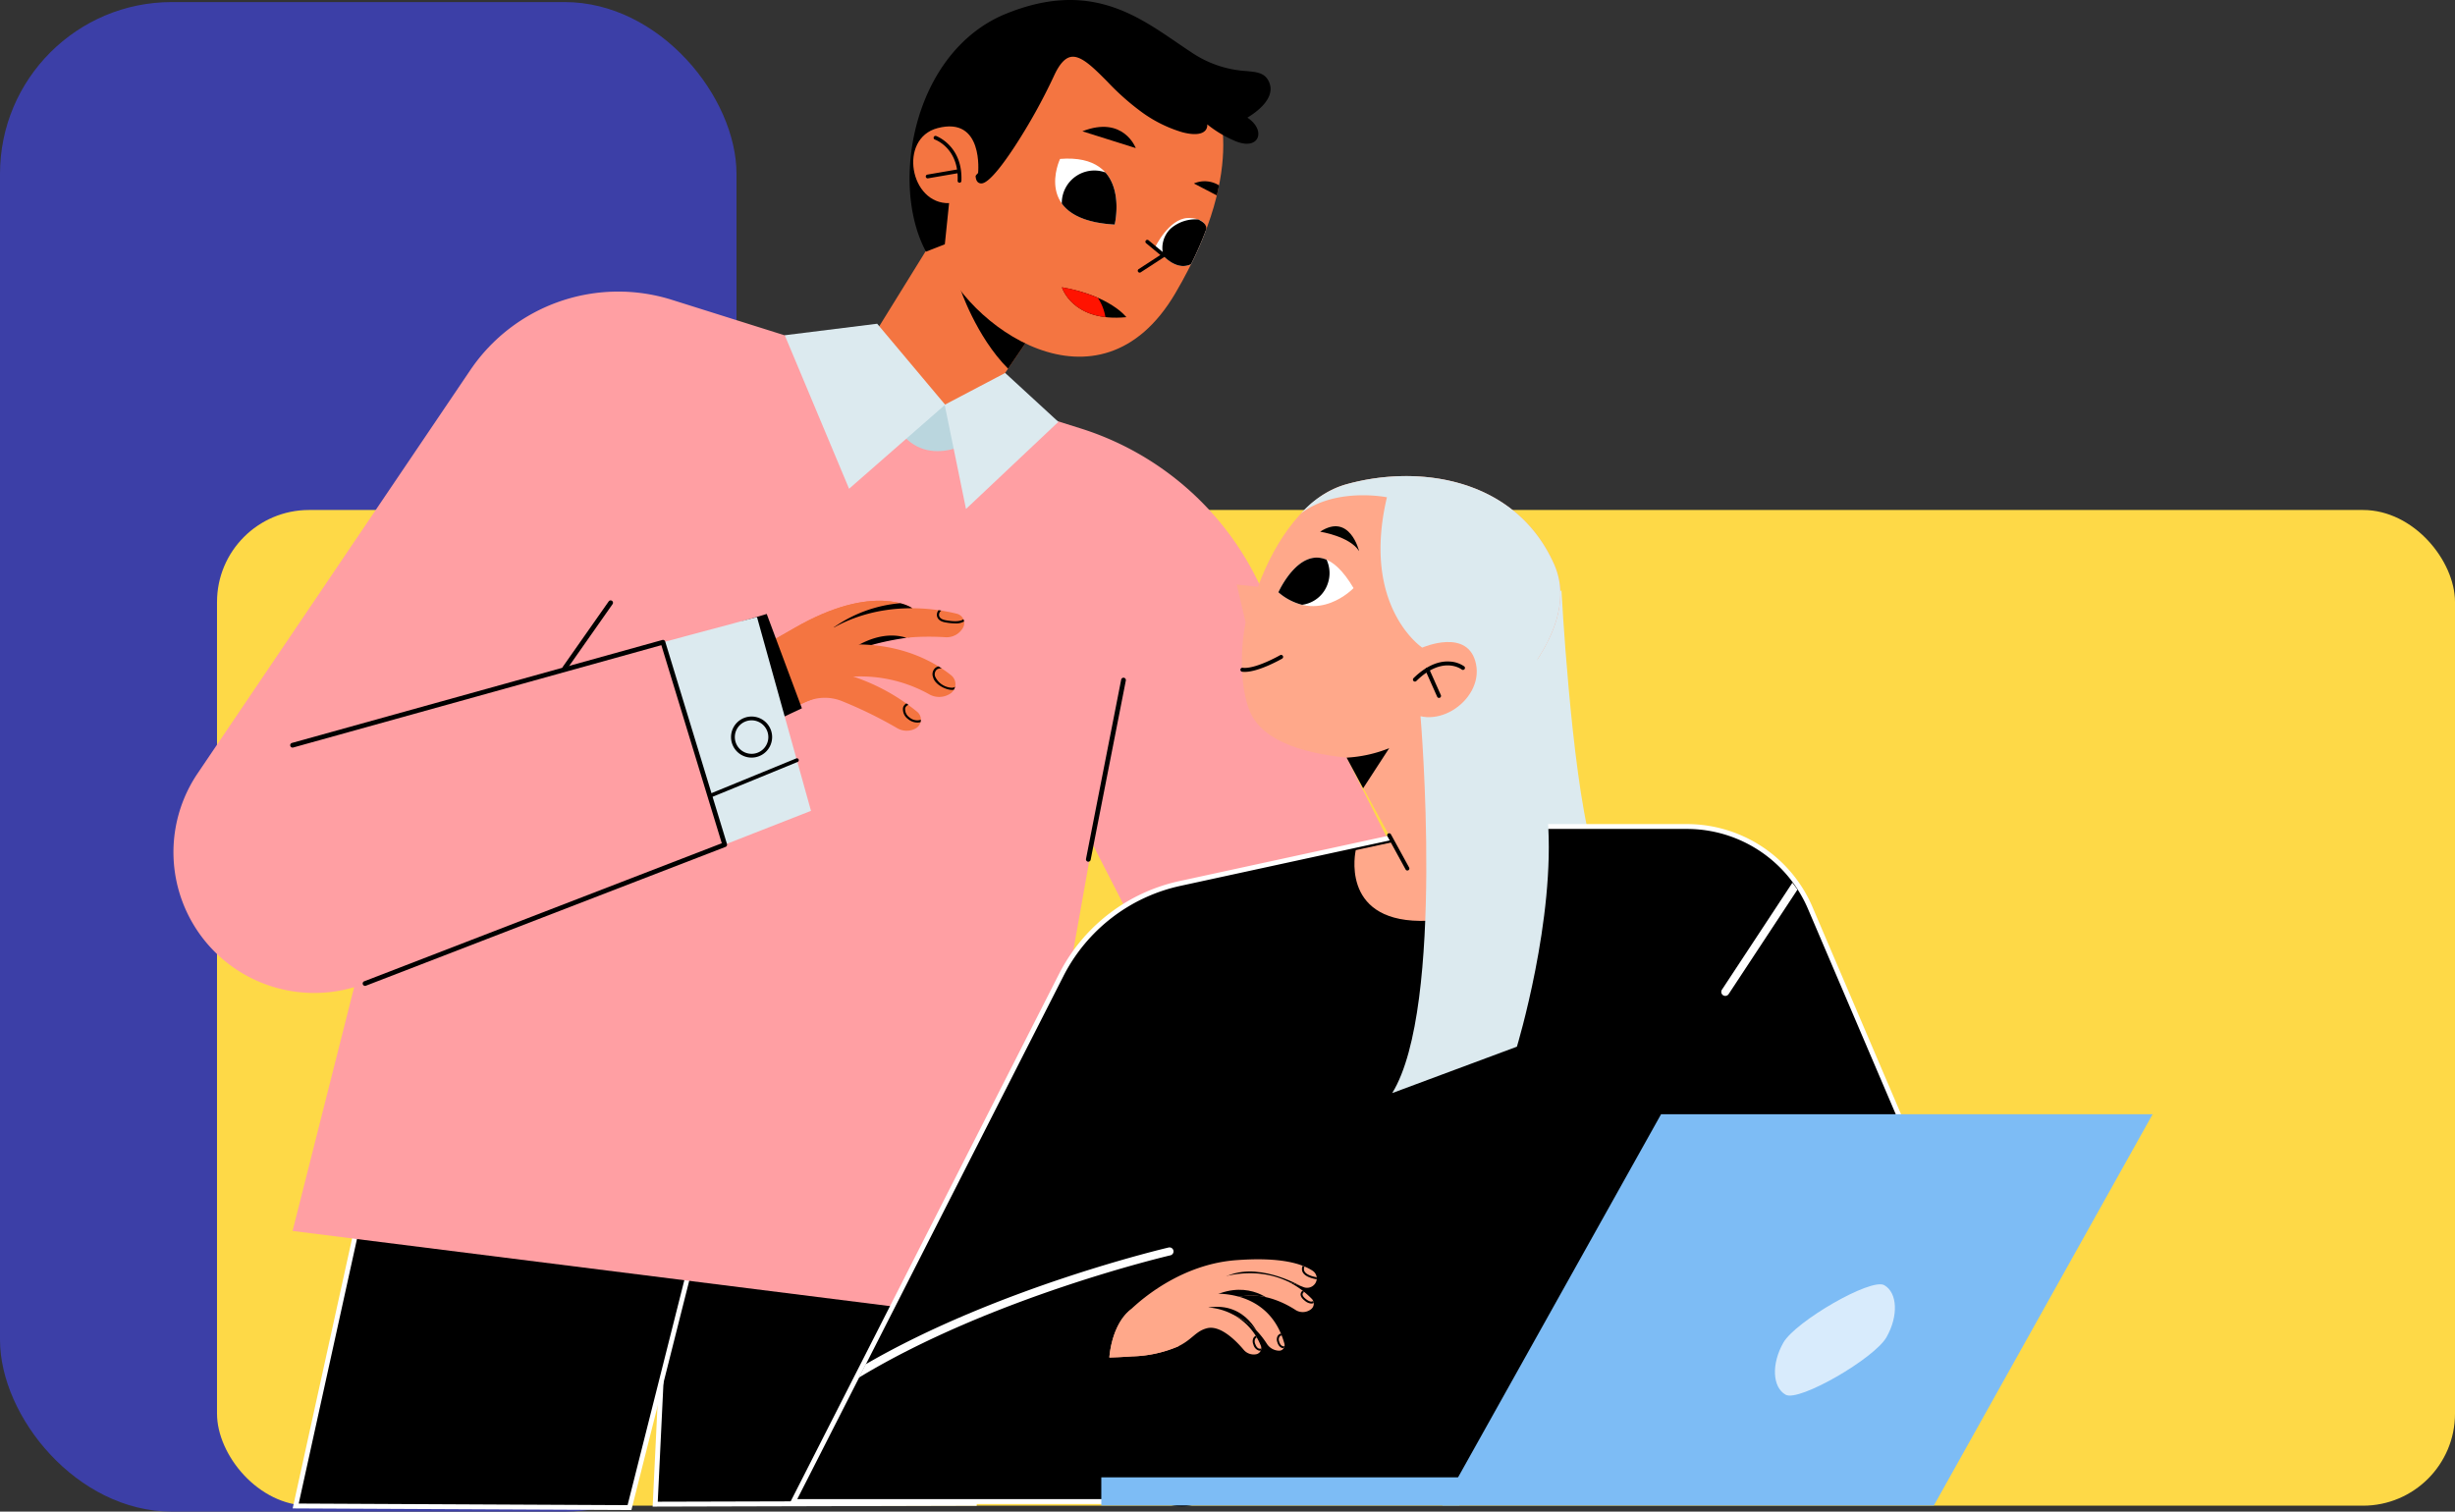 <svg xmlns="http://www.w3.org/2000/svg" xmlns:xlink="http://www.w3.org/1999/xlink" width="400" height="246.337" viewBox="0 0 400 246.337">
  <rect x="0" y="0" width="400" height="246.337" fill="#333333" stroke="none"/>
  <defs>
    <clipPath id="clip-path">
      <rect id="Rectangle_339064" data-name="Rectangle 339064" width="322.473" height="246.085" fill="none"/>
    </clipPath>
    <clipPath id="clip-path-3">
      <rect id="Rectangle_339059" data-name="Rectangle 339059" width="19.548" height="18.132" fill="none"/>
    </clipPath>
    <clipPath id="clip-path-4">
      <path id="Path_210118" data-name="Path 210118" d="M994.785,1289.415c-10.427.783-17.591,8.479-17.591,8.479l6.253-.819s8.425-3.282,12.877-4.559c3.256-.933,7.421.464,9.423,1.282a1.6,1.6,0,0,0,1.927-.581,1.483,1.483,0,0,0-.407-2.07c-1.3-.856-3.759-1.876-8.907-1.876-1.071,0-2.259.044-3.576.143" transform="translate(-977.195 -1289.272)" fill="none"/>
    </clipPath>
    <clipPath id="clip-path-6">
      <path id="Path_210121" data-name="Path 210121" d="M1028.418,1304.658l-6.792,5.388a88.9,88.9,0,0,0,10.279-2.47c4.1-1.235,7.994.714,9.917,1.956a2.182,2.182,0,0,0,2.536-.112l.018-.015a1.132,1.132,0,0,0,.1-1.685,13.683,13.683,0,0,0-10.043-4.165,16.8,16.8,0,0,0-6.016,1.1" transform="translate(-1021.626 -1303.555)" fill="none"/>
    </clipPath>
    <clipPath id="clip-path-8">
      <path id="Path_210124" data-name="Path 210124" d="M1008.473,1324.547l-8.42.469-1.691,3.832s3.1-.23,9.813-1.227c5.043-.748,8.179,3.087,9.428,5.043a2.427,2.427,0,0,0,1.98,1.125.888.888,0,0,0,.881-1.12c-2.035-7.434-8.531-8.166-11.014-8.166a9.12,9.12,0,0,0-.977.044" transform="translate(-998.363 -1324.503)" fill="none"/>
    </clipPath>
  </defs>
  <g id="_3" data-name="3" transform="translate(0 15.661)">
    <rect id="Rectangle_339575" data-name="Rectangle 339575" width="120" height="246" rx="28" transform="translate(0 -15.324)" fill="#3c3fa7"/>
    <g id="Group_983823" data-name="Group 983823" transform="translate(28.261 -15.661)">
      <rect id="Rectangle_338873" data-name="Rectangle 338873" width="364.641" height="162.261" rx="15" transform="translate(7.098 83.109)" fill="#fed947"/>
      <g id="Group_983805" data-name="Group 983805" transform="translate(0)">
        <g id="Group_983822" data-name="Group 983822" clip-path="url(#clip-path)">
          <g id="Group_983809" data-name="Group 983809" transform="translate(0)">
            <g id="Group_983808" data-name="Group 983808" clip-path="url(#clip-path)">
              <path id="Path_210049" data-name="Path 210049" d="M780.45,1066.559a.6.6,0,0,0,.079.056c7.394,4.173,11.845,26.988,11.889,27.218a.654.654,0,0,0,.641.531.64.64,0,0,0,.124-.012.654.654,0,0,0,.519-.765,113.525,113.525,0,0,0-3.221-12.273c-2.773-8.475-5.85-13.767-9.148-15.741q-.453.482-.883.987" transform="translate(-656.224 -895.962)" fill="#fff"/>
              <path id="Path_210050" data-name="Path 210050" d="M545.9,1253.3,545.134,1294l-51.992.14,2.236-46.542Z" transform="translate(-414.646 -1049.018)"/>
              <path id="Path_210051" data-name="Path 210051" d="M490.519,1292.2l2.277-47.384,51.3,5.783-.007.362-.771,41.1Zm3.031-46.5-2.2,45.7,51.184-.137.749-39.955Z" transform="translate(-412.442 -1046.678)" fill="#fff"/>
              <path id="Path_210052" data-name="Path 210052" d="M135.642,1237.831l-10.507,47.75,54.384.263,12.3-48.777Z" transform="translate(-105.217 -1040.159)"/>
              <path id="Path_210053" data-name="Path 210053" d="M177.217,1284.1l-.311,0-54.876-.265,10.68-48.54.315,0,56.694-.772Zm-54.2-1.058,53.58.259,12.1-47.973-55.343.754Z" transform="translate(-102.605 -1038.019)" fill="#fff"/>
              <path id="Path_210054" data-name="Path 210054" d="M256.342,508.357,238.408,609.216,121.929,594.56l31.82-126.021Z" transform="translate(-102.521 -393.96)" fill="#ff9fa3"/>
              <path id="Path_210055" data-name="Path 210055" d="M208.552,409.046,176.4,345.129a48.163,48.163,0,0,0-28.569-24.3L81.209,299.865a29.1,29.1,0,0,0-32.846,11.46L3.936,377.039a22.937,22.937,0,0,0,27.283,34.236l72.656-28.131-8.8-31.584L41.2,366.173l23.72-28.348,76.362,34.211,41.852,81.69Z" transform="translate(-0.001 -251.005)" fill="#ff9fa3"/>
              <path id="Path_210056" data-name="Path 210056" d="M700.009,260.924l12.813-20.71,18.391,12.112L718.292,271.27Z" transform="translate(-588.587 -201.979)" fill="#f47541"/>
              <path id="Path_210057" data-name="Path 210057" d="M749.851,416.359s-8.752,5.784-13.226-3.221l6.921-3.221,1.563.7,1.658.259Z" transform="translate(-619.374 -344.67)" fill="#bad6de"/>
              <path id="Path_210058" data-name="Path 210058" d="M815.782,303.536l-10.764-8.913s2.615,7.934,7.852,13.182Z" transform="translate(-676.881 -247.727)"/>
              <path id="Path_210059" data-name="Path 210059" d="M640.791,331.437l11.075,13.193-15.654,13.7-10.482-25.018Z" transform="translate(-526.13 -278.681)" fill="#dceaef"/>
              <path id="Path_210060" data-name="Path 210060" d="M799.313,381.832l-9.859,5.184L792.926,404l15.053-14.2Z" transform="translate(-663.795 -321.054)" fill="#dceaef"/>
              <path id="Path_210061" data-name="Path 210061" d="M824.223,44.016s6.178,11.158-6.274,32.334-34.4,5.143-38.409-6.431c-2.419-6.976.824-19.2.824-19.2l15.675-16.738,19.208,2.9Z" transform="translate(-654.705 -28.57)" fill="#f47541"/>
              <path id="Path_210062" data-name="Path 210062" d="M912.216,173.142s2.834-11.631-8.9-10.7c0,0-4.747,9.915,8.9,10.7" transform="translate(-758.86 -136.545)" fill="#fff"/>
              <path id="Path_210063" data-name="Path 210063" d="M939.116,133.33s-1.994-5.365-8.7-2.741Z" transform="translate(-782.321 -109.195)"/>
              <path id="Path_210064" data-name="Path 210064" d="M766.792,30.3c-.317,5.464,8.141-7.514,11.988-15.95s7.95.931,14.955,5.742c7.38,5.07,12.539,4.091,8.695.247a20.992,20.992,0,0,0,6.555,4.452c3.622,1.4,4.192-1.777.887-3.518,0,0,5.22-2.643,3.983-5.588s-5.13.129-12.638-4.788-15.354-12.1-29.883-6.11S752.851,31.616,758.488,42.62L761,41.642l.839-8.106s5.345-10.076,4.949-3.24" transform="translate(-635.688 -2.109)"/>
              <path id="Path_210065" data-name="Path 210065" d="M756.175,41.013l-.164-.32c-3.194-6.235-3.35-15.439-.4-23.449C758.246,10.1,763.021,4.8,769.058,2.307c13.231-5.456,21.036-.127,27.922,4.574.8.548,1.561,1.066,2.331,1.57a17.811,17.811,0,0,0,9.08,3.128c1.776.169,3.058.292,3.708,1.839,1.1,2.621-2.141,4.907-3.554,5.752,1.591,1.062,2.052,2.423,1.646,3.316-.356.783-1.455,1.343-3.473.563A18.833,18.833,0,0,1,802,20.264a1.269,1.269,0,0,1-.279.967c-.583.7-1.929.812-3.793.314a21.728,21.728,0,0,1-6.546-3.237,40.719,40.719,0,0,1-5.627-4.982c-2.32-2.333-4.324-4.349-5.962-4.054-.99.177-1.9,1.2-2.779,3.131A92.99,92.99,0,0,1,770.6,23.927c-4.143,6.306-5.264,6.027-5.633,5.936-.785-.194-.719-1.327-.7-1.7.1-1.75-.214-1.955-.217-1.957s-.571-.061-2.241,2.471c-.824,1.25-1.54,2.559-1.706,2.867l-.855,8.27ZM779.651.8a26.932,26.932,0,0,0-10.29,2.24c-5.829,2.4-10.446,7.545-13,14.476-2.829,7.674-2.742,16.451.2,22.49l1.951-.759.821-7.942.036-.069c.008-.015.81-1.523,1.76-2.968,1.827-2.778,2.637-2.972,3.14-2.832.652.182.9,1.037.8,2.769-.043.74.1.884.1.885.264.052,1.64-.844,4.781-5.627a92.176,92.176,0,0,0,6.344-11.4c1-2.185,2.1-3.357,3.362-3.584,2.048-.367,4.086,1.682,6.667,4.276a40.093,40.093,0,0,0,5.513,4.887,21.728,21.728,0,0,0,6.3,3.124c1.77.473,2.709.266,2.976-.054.24-.288.1-.99-.984-2.108l-.11-.112.568-.557.08.08A20.607,20.607,0,0,0,807,22.307c1.237.478,2.2.418,2.462-.15.25-.55-.175-1.734-1.9-2.644l-.681-.359.687-.348c.049-.025,4.875-2.51,3.8-5.08-.446-1.063-1.258-1.183-3.049-1.354a18.75,18.75,0,0,1-9.44-3.255c-.777-.509-1.538-1.028-2.344-1.579-3.443-2.351-7-4.781-11.339-5.984A20.611,20.611,0,0,0,779.651.8" transform="translate(-633.566 0)"/>
              <path id="Path_210066" data-name="Path 210066" d="M767.809,137.008s.953-9.287-6.6-7.311c-6.433,1.682-4.519,12.455,1.93,12.228Z" transform="translate(-636.705 -108.821)" fill="#f47541"/>
              <path id="Path_210067" data-name="Path 210067" d="M782.363,146.742h-.013a.309.309,0,0,1-.3-.322c.223-5.244-3.547-6.654-3.707-6.711a.309.309,0,0,1,.206-.583c.044.015,4.361,1.606,4.118,7.32a.309.309,0,0,1-.309.3" transform="translate(-654.283 -116.966)"/>
              <path id="Path_210068" data-name="Path 210068" d="M770.4,174.99a.309.309,0,0,1-.052-.614l4.805-.826a.309.309,0,0,1,.1.609l-4.806.826a.329.329,0,0,1-.053,0" transform="translate(-647.511 -145.922)"/>
              <path id="Path_210069" data-name="Path 210069" d="M919.982,299.015s-2.593-3.48-10.492-4.867c0,0,1.718,5.725,10.492,4.867" transform="translate(-764.724 -247.328)" fill="#000300"/>
              <path id="Path_210070" data-name="Path 210070" d="M916.574,299.006a8.069,8.069,0,0,0-1.245-3.156,25.533,25.533,0,0,0-5.84-1.7s1.254,4.174,7.085,4.859" transform="translate(-764.723 -247.327)" fill="#ff1300"/>
              <path id="Path_210071" data-name="Path 210071" d="M909.344,179.92c0,.021,0,.043,0,.064,1.245,1.726,3.77,3.152,8.612,3.429,0,0,1.3-5.343-1.516-8.5a5.312,5.312,0,0,0-7.1,5" transform="translate(-764.601 -146.816)"/>
              <path id="Path_210072" data-name="Path 210072" d="M1005.053,227.874c2.424,3.157,4.37,3.516,5.83,2.822.967-1.952,1.767-3.8,2.427-5.552.129-1.743-1.968-2.022-2.987-1.976-3.08.14-5.27,4.706-5.27,4.706" transform="translate(-845.076 -187.642)" fill="#fff"/>
              <path id="Path_210073" data-name="Path 210073" d="M1018.007,224.524a6.177,6.177,0,0,0-4.432,1.444,4.366,4.366,0,0,0-1.186,4.575c1.8,1.71,3.286,1.833,4.46,1.274.967-1.951,1.766-3.8,2.427-5.551.268-.9-.634-1.446-1.269-1.742" transform="translate(-851.042 -188.764)"/>
              <path id="Path_210074" data-name="Path 210074" d="M987.4,250.882a.309.309,0,0,1-.169-.568l3.541-2.305-2.325-1.922a.309.309,0,0,1,.394-.477l2.649,2.19a.309.309,0,0,1-.028.5l-3.893,2.535a.307.307,0,0,1-.168.05" transform="translate(-829.972 -206.456)"/>
              <path id="Path_210075" data-name="Path 210075" d="M1044.566,185.851l3.731,1.945q.2-.836.363-1.632a4.42,4.42,0,0,0-4.094-.313" transform="translate(-878.299 -155.953)"/>
              <path id="Path_210076" data-name="Path 210076" d="M702.166,575.978l8-40.254-30.323-23.061L659,517.711l28.412,48.013Z" transform="translate(-554.104 -431.061)" fill="#ff9fa3"/>
              <path id="Path_210077" data-name="Path 210077" d="M562.557,625.857s4.955-2.529,11.609-6.377c13.065-7.555,19.262-3.237,19.262-3.237Z" transform="translate(-473.013 -517.121)" fill="#f47541"/>
              <path id="Path_210078" data-name="Path 210078" d="M556.348,643.5l16.131-8.092,10.118,1.554-2.735,5.18-3.1,4.191-9.747,3.767-6.733,3.63Z" transform="translate(-467.792 -534.268)" fill="#f47541"/>
              <path id="Path_210079" data-name="Path 210079" d="M562.557,625.857s4.955-2.529,11.609-6.377c13.065-7.555,19.262-3.237,19.262-3.237Z" transform="translate(-473.013 -517.121)" fill="#f47541"/>
              <path id="Path_210080" data-name="Path 210080" d="M686.62,617.6a22.008,22.008,0,0,0-10.847,3.956l.974.559,11.876-3.7a6.87,6.87,0,0,0-2-.816" transform="translate(-568.208 -519.297)"/>
              <path id="Path_210081" data-name="Path 210081" d="M678.84,629.075s3.989-2.152,12.776-1.622a3.05,3.05,0,0,0,2.852-1.56,1.562,1.562,0,0,0-1.018-2.268c-3.764-.931-12.376-2.225-20.519,2.524Z" transform="translate(-565.819 -523.61)" fill="#f47541"/>
              <path id="Path_210082" data-name="Path 210082" d="M699.817,651.053c-4.89-1.542-9.539,2.34-9.539,2.34l.126.013a46.59,46.59,0,0,1,9.953-2.418c-.1-.034-.434.1-.54.065" transform="translate(-580.404 -547.119)"/>
              <path id="Path_210083" data-name="Path 210083" d="M678.761,665.174a22.917,22.917,0,0,1,14.006,2.756,3.273,3.273,0,0,0,3.266-.046,1.849,1.849,0,0,0,.215-3.118c-2.878-2.29-9.222-5.884-18.824-4.767Z" transform="translate(-569.596 -554.769)" fill="#f47541"/>
              <path id="Path_210084" data-name="Path 210084" d="M591.086,697.93s5.253-2.077,8.751-3.809a7.471,7.471,0,0,1,6.222-.175,70.313,70.313,0,0,1,8.794,4.312,3.067,3.067,0,0,0,3.039.11,1.645,1.645,0,0,0,.328-2.7,32.782,32.782,0,0,0-12.215-6.309Z" transform="translate(-497.001 -579.636)" fill="#f47541"/>
              <path id="Path_210085" data-name="Path 210085" d="M785.858,626.558a1.562,1.562,0,0,0-.11-.362l-.03.025c-.261.2-.984.485-2.9.129-.7-.13-1.077-.473-1.034-.944a.827.827,0,0,1,.365-.616q-.221-.035-.452-.068a1.228,1.228,0,0,0-.268.652c-.023.249.005,1.083,1.324,1.327a9.366,9.366,0,0,0,1.669.178,2.64,2.64,0,0,0,1.44-.321" transform="translate(-657.039 -525.284)"/>
              <path id="Path_210086" data-name="Path 210086" d="M780.812,685.585c-.094.162-.359.232-.736.189A3.157,3.157,0,0,1,777.565,684a1.049,1.049,0,0,1,.271-1.187,1.148,1.148,0,0,1,.806-.161q-.253-.167-.525-.336a1.3,1.3,0,0,0-.488.205,1.354,1.354,0,0,0-.411,1.562c.267,1.1,1.821,1.929,2.818,2.042a2.222,2.222,0,0,0,.245.014,1.478,1.478,0,0,0,.323-.034,1.812,1.812,0,0,0,.208-.524" transform="translate(-653.447 -573.713)"/>
              <path id="Path_210087" data-name="Path 210087" d="M748.938,723.3a2.118,2.118,0,0,0,.528-.068,1.646,1.646,0,0,0,.054-.389,1.919,1.919,0,0,1-1.862-.387,1.64,1.64,0,0,1-.7-1.486.816.816,0,0,1,.544-.551c-.107-.079-.216-.158-.329-.238a1.107,1.107,0,0,0-.561.7,1.966,1.966,0,0,0,.821,1.848,2.378,2.378,0,0,0,1.507.568" transform="translate(-627.741 -605.549)"/>
              <path id="Path_210088" data-name="Path 210088" d="M585.14,628.568l5.73,15.374-4.752,2.236-5.171-16.352Z" transform="translate(-488.476 -528.517)"/>
              <path id="Path_210089" data-name="Path 210089" d="M516.384,631.9l-.093-.023-15.246,4.085,10.063,32.984,14.059-5.508Z" transform="translate(-421.292 -531.3)" fill="#dceaef"/>
              <path id="Path_210090" data-name="Path 210090" d="M547.7,782.743a.309.309,0,0,1-.117-.595l14.146-5.8a.309.309,0,0,1,.234.572l-14.146,5.8a.306.306,0,0,1-.117.023" transform="translate(-460.265 -652.753)"/>
              <path id="Path_210091" data-name="Path 210091" d="M574.109,740.287a3.347,3.347,0,1,1,3.347-3.347,3.351,3.351,0,0,1-3.347,3.347m0-6.076a2.729,2.729,0,1,0,2.729,2.729,2.732,2.732,0,0,0-2.729-2.729" transform="translate(-479.912 -616.825)"/>
              <path id="Path_210092" data-name="Path 210092" d="M131.7,711.5a.386.386,0,0,1-.139-.747l58.262-22.494-9.848-32.28-59.982,16.677a.386.386,0,1,1-.207-.744l60.345-16.778a.386.386,0,0,1,.473.259l10.063,32.985a.386.386,0,0,1-.23.473l-58.6,22.623a.388.388,0,0,1-.139.026" transform="translate(-100.48 -550.84)"/>
              <path id="Path_210093" data-name="Path 210093" d="M398.469,626.155a.386.386,0,0,1-.316-.608l7.477-10.656a.386.386,0,1,1,.632.443l-7.477,10.656a.386.386,0,0,1-.316.165" transform="translate(-334.719 -516.879)"/>
              <path id="Path_210094" data-name="Path 210094" d="M934.427,723.839a.4.4,0,0,1-.075-.007.386.386,0,0,1-.3-.454l5.73-29.211a.386.386,0,1,1,.758.149l-5.73,29.21a.386.386,0,0,1-.378.312" transform="translate(-785.366 -583.413)"/>
              <path id="Path_210095" data-name="Path 210095" d="M1280.664,626.508s11.673,55.969-4.611,61.414l20.316-7.562s10.868-22.383,7.562-34.785-4.839-41.439-4.839-41.439Z" transform="translate(-1072.941 -507.974)" fill="#dceaef"/>
              <path id="Path_210096" data-name="Path 210096" d="M820.035,905.881,800.22,859.509a21.878,21.878,0,0,0-20.111-13.3H740.272l-42.73,9.273a28.573,28.573,0,0,0-19.345,14.87L634.52,956.209h172.6Z" transform="translate(-533.522 -711.515)"/>
              <path id="Path_210097" data-name="Path 210097" d="M804,954.507H630.443l43.971-86.437a28.878,28.878,0,0,1,19.615-15.079l42.772-9.282h39.881a22.251,22.251,0,0,1,20.477,13.542l19.868,46.5Zm-172.263-.8H803.386l12.8-49.9-19.762-46.248A21.456,21.456,0,0,0,776.682,844.5h-39.8L694.2,853.769a28.081,28.081,0,0,0-19.075,14.663Z" transform="translate(-530.094 -709.413)" fill="#fff"/>
              <path id="Path_210098" data-name="Path 210098" d="M1199.156,758.91l-12.1-22.081,21.113-2.58,8.529,25.568Z" transform="translate(-998.11 -617.376)" fill="#ffa88a"/>
              <path id="Path_210099" data-name="Path 210099" d="M1140.095,501.769c-6.352-14.216-22.384-16.333-34.18-12.91-6.114,1.774-11.172,8.752-14.036,16.537l-.025.069-3.458-.366,1.445,6.176c-.992,5.1-.771,10.841.648,14.389,4.235,10.587,30.853,7.562,30.853,7.562s25.105-17.241,18.753-31.457" transform="translate(-915.153 -409.841)" fill="#ffa88a"/>
              <path id="Path_210100" data-name="Path 210100" d="M1131.04,576.53s5.442-12.244,12.244-.68c0,0-5.781,6.122-12.244.68" transform="translate(-951.009 -480.012)" fill="#fff"/>
              <path id="Path_210101" data-name="Path 210101" d="M1209.089,854.263h0s-2.641,11.4,10.476,11.526,24.009-9.023,19.544-14.58H1223.2Z" transform="translate(-1016.452 -715.72)" fill="#ffa88a"/>
              <path id="Path_210102" data-name="Path 210102" d="M1092.927,673.263a3.234,3.234,0,0,1-.414-.025.327.327,0,1,1,.083-.648c2.038.261,6.053-2.03,6.093-2.053a.327.327,0,1,1,.326.567c-.162.093-3.784,2.159-6.089,2.159" transform="translate(-918.375 -563.769)"/>
              <path id="Path_210103" data-name="Path 210103" d="M1173.756,539.679s4.84.743,6.352,3.163c0,0-1.512-6.326-6.352-3.163" transform="translate(-986.926 -453.032)" fill="#000300"/>
              <path id="Path_210104" data-name="Path 210104" d="M1252.16,619.913s4.054,47.374-4.61,61.414l20.316-7.562s6.328-20.861,5.02-37.206c-1.023-12.794-2.367-38.107-2.367-38.107Z" transform="translate(-1048.974 -503.195)" fill="#dceaef"/>
              <path id="Path_210105" data-name="Path 210105" d="M1195.421,501.769c-6.352-14.216-22.383-16.333-34.18-12.91a16.036,16.036,0,0,0-7.045,4.651c5.657-4.323,14-2.631,14-2.631-4.235,17.846,5.747,24.5,5.747,24.5l.831,11.328,4.274,4.749c6.107-4.748,21.5-18.2,16.371-29.689" transform="translate(-970.479 -409.841)" fill="#dceaef"/>
              <path id="Path_210106" data-name="Path 210106" d="M1131.04,576.544a9.371,9.371,0,0,0,3.86,2.04,5.1,5.1,0,0,0,4.173-3.421,5.189,5.189,0,0,0-.179-3.919c-4.61-2-7.855,5.3-7.855,5.3" transform="translate(-951.009 -480.027)"/>
              <path id="Path_210107" data-name="Path 210107" d="M1252.439,658.223s7.562-3.327,8.772,2.722-7.389,11.74-12.164,6.626,3.392-9.349,3.392-9.349" transform="translate(-1048.973 -552.684)" fill="#ffa88a"/>
              <path id="Path_210108" data-name="Path 210108" d="M1269.078,680.5a.327.327,0,0,1-.229-.56c2.441-2.393,4.545-2.8,5.88-2.71a4.545,4.545,0,0,1,2.393.8.327.327,0,0,1-.4.515c-.126-.1-3.131-2.339-7.413,1.859a.326.326,0,0,1-.229.094" transform="translate(-1066.8 -569.426)"/>
              <path id="Path_210109" data-name="Path 210109" d="M1283.664,688.563a.327.327,0,0,1-.3-.194l-1.9-4.262a.327.327,0,0,1,.6-.267l1.9,4.262a.326.326,0,0,1-.166.432.32.32,0,0,1-.133.029" transform="translate(-1077.464 -574.829)"/>
              <path id="Path_210110" data-name="Path 210110" d="M1200.874,767.522a21.8,21.8,0,0,0,6.941-1.543l-4.25,6.538Z" transform="translate(-1009.727 -644.056)"/>
              <path id="Path_210111" data-name="Path 210111" d="M1245.713,859.253a.326.326,0,0,1-.287-.17l-2.959-5.4a.327.327,0,1,1,.573-.314l2.959,5.4a.327.327,0,0,1-.286.484" transform="translate(-1044.666 -717.392)"/>
              <path id="Path_210112" data-name="Path 210112" d="M957.041,1300.334c0-11.555,5.342-20.922,11.932-20.922s11.932,9.367,11.932,20.922-5.342,20.921-11.932,20.921-11.932-9.367-11.932-20.921" transform="translate(-804.706 -1075.764)"/>
              <path id="Path_210113" data-name="Path 210113" d="M1298.9,1204.531h80.09l35.632-63.745h-80.09Z" transform="translate(-1092.153 -959.203)" fill="#7dbcf5"/>
              <rect id="Rectangle_339058" data-name="Rectangle 339058" width="58.352" height="4.577" transform="translate(151.178 240.751)" fill="#7dbcf5"/>
              <g id="Group_983807" data-name="Group 983807" transform="translate(260.935 209.293)" opacity="0.7">
                <g id="Group_983806" data-name="Group 983806">
                  <g id="Group_983805-2" data-name="Group 983805" clip-path="url(#clip-path-3)">
                    <path id="Path_210114" data-name="Path 210114" d="M1657.493,1323.5c-1.964,3.451-14.272,10.6-16.438,9.369s-2.329-5.03-.365-8.481,14.272-10.6,16.438-9.369,2.329,5.029.365,8.48" transform="translate(-1639.318 -1314.877)" fill="#fff"/>
                  </g>
                </g>
              </g>
              <path id="Path_210115" data-name="Path 210115" d="M752.848,1277.617a.655.655,0,0,0-.784-.49c-.287.067-27.8,6.509-49.362,19.03l-1.106,2.175c21.614-13.1,50.469-19.864,50.763-19.931a.654.654,0,0,0,.49-.784" transform="translate(-589.921 -1073.829)" fill="#fff"/>
              <path id="Path_210116" data-name="Path 210116" d="M977.194,1297.894s7.164-7.7,17.591-8.478c7.652-.575,10.909.7,12.483,1.732a1.483,1.483,0,0,1,.407,2.07,1.6,1.6,0,0,1-1.927.581c-2-.819-6.167-2.216-9.423-1.282-4.453,1.276-12.878,4.559-12.878,4.559Z" transform="translate(-821.651 -1084.055)" fill="#ffa88a"/>
            </g>
          </g>
          <g id="Group_983811" data-name="Group 983811" transform="translate(155.543 205.217)">
            <g id="Group_983810" data-name="Group 983810" clip-path="url(#clip-path-4)">
              <path id="Path_210117" data-name="Path 210117" d="M1086.651,1304.115s-7.312-4.263-12.59-1.224Z" transform="translate(-1058.642 -1299.805)"/>
            </g>
          </g>
          <g id="Group_983813" data-name="Group 983813" transform="translate(0)">
            <g id="Group_983812" data-name="Group 983812" clip-path="url(#clip-path)">
              <path id="Path_210119" data-name="Path 210119" d="M1028.418,1304.658s9.186-3.935,16.059,3.062a1.132,1.132,0,0,1-.1,1.685l-.018.015a2.182,2.182,0,0,1-2.536.111c-1.922-1.242-5.816-3.191-9.917-1.956a88.947,88.947,0,0,1-10.279,2.47Z" transform="translate(-859.011 -1096.064)" fill="#ffa88a"/>
            </g>
          </g>
          <g id="Group_983815" data-name="Group 983815" transform="translate(162.615 207.491)">
            <g id="Group_983814" data-name="Group 983814" clip-path="url(#clip-path-6)">
              <path id="Path_210120" data-name="Path 210120" d="M1065.185,1321.457c5.865-2.7,9.619,1.116,9.619,1.116Z" transform="translate(-1058.252 -1317.795)"/>
            </g>
          </g>
          <g id="Group_983817" data-name="Group 983817" transform="translate(0)">
            <g id="Group_983816" data-name="Group 983816" clip-path="url(#clip-path)">
              <path id="Path_210122" data-name="Path 210122" d="M1008.473,1324.548s9.456-1.137,11.991,8.122a.889.889,0,0,1-.881,1.12,2.426,2.426,0,0,1-1.98-1.125c-1.249-1.956-4.385-5.791-9.428-5.043-6.714,1-9.813,1.227-9.813,1.227l1.691-3.833Z" transform="translate(-839.45 -1113.678)" fill="#ffa88a"/>
            </g>
          </g>
          <g id="Group_983819" data-name="Group 983819" transform="translate(158.912 210.825)">
            <g id="Group_983818" data-name="Group 983818" clip-path="url(#clip-path-8)">
              <path id="Path_210123" data-name="Path 210123" d="M1067.716,1342.983s-2.058-5.976-8.435-4.964c0,0,6.52,1.422,8.435,4.964" transform="translate(-1049.584 -1335.77)"/>
            </g>
          </g>
          <g id="Group_983821" data-name="Group 983821" transform="translate(0)">
            <g id="Group_983820" data-name="Group 983820" clip-path="url(#clip-path)">
              <path id="Path_210125" data-name="Path 210125" d="M981.917,1344.055a2.1,2.1,0,0,1-.386.035,2.137,2.137,0,0,1-1.633-.756c-1.244-1.476-3.813-4.089-6.008-3.513-1.833.48-2.347,1.8-4.629,2.929a20.289,20.289,0,0,1-7.567,1.651c-1.4.1-2.628.155-3.69.182.421-4.6,2.591-8.175,5.277-8.564l1.236.048,9.689.371a9.93,9.93,0,0,1,8.479,6.225,1.025,1.025,0,0,1-.768,1.392" transform="translate(-805.516 -1123.361)" fill="#ffa88a"/>
              <path id="Path_210126" data-name="Path 210126" d="M969.261,1342.564a20.276,20.276,0,0,1-7.567,1.651c-1.4.1-2.628.155-3.69.182.421-4.6,2.591-8.175,5.277-8.564a3.3,3.3,0,0,1,.486-.035,3.472,3.472,0,0,1,.75.083c2.2.494,4.015,3.134,4.744,6.683" transform="translate(-805.516 -1123.175)" fill="#ffa88a"/>
              <path id="Path_210127" data-name="Path 210127" d="M1155.532,1296.741a.873.873,0,0,1,.051-.705c-.1-.04-.2-.08-.3-.12a1.174,1.174,0,0,0-.052.94c.239.6,1.016,1.028,2.31,1.261h.017a1.455,1.455,0,0,0,0-.325c-1.428-.265-1.89-.717-2.024-1.052" transform="translate(-971.288 -1089.641)"/>
              <path id="Path_210128" data-name="Path 210128" d="M1155.911,1323.376a1.127,1.127,0,0,0-.089-.328c-.3.264-.793,0-1.159-.283-.384-.294-.58-.572-.568-.8a.483.483,0,0,1,.217-.347.152.152,0,0,0,.041-.037c-.085-.069-.171-.136-.256-.2a.78.78,0,0,0-.321.564c-.021.347.212.71.692,1.078a1.808,1.808,0,0,0,1.056.458.761.761,0,0,0,.387-.1" transform="translate(-970.125 -1111.049)"/>
              <path id="Path_210129" data-name="Path 210129" d="M1130.692,1367.354a.655.655,0,0,1-.214-.005c-.305-.059-.535-.335-.663-.8a.9.9,0,0,1,.036-.711.658.658,0,0,1,.369-.277c-.04-.1-.08-.2-.121-.3a.975.975,0,0,0-.52.4,1.194,1.194,0,0,0-.073.967c.207.743.609.969.91,1.027a1.025,1.025,0,0,0,.135.015.885.885,0,0,0,.141-.325" transform="translate(-949.664 -1147.952)"/>
              <path id="Path_210130" data-name="Path 210130" d="M1105.78,1369.677c-.254-.069-.462-.323-.619-.756a1.014,1.014,0,0,1-.033-.789.558.558,0,0,1,.279-.266c-.054-.093-.107-.186-.163-.276a.88.88,0,0,0-.4.393,1.3,1.3,0,0,0,.016,1.047,1.359,1.359,0,0,0,.836.956.878.878,0,0,0,.232.031.972.972,0,0,0,.125-.01,1.022,1.022,0,0,0,.087-.345.65.65,0,0,1-.36.015" transform="translate(-928.898 -1149.906)"/>
              <path id="Path_210131" data-name="Path 210131" d="M1584.667,922.091a.653.653,0,0,0,.906-.186l11.21-17.022q-.4-.577-.824-1.125l-11.477,17.428a.654.654,0,0,0,.186.906" transform="translate(-1332.183 -759.904)" fill="#fff"/>
            </g>
          </g>
        </g>
      </g>
    </g>
  </g>
</svg>
